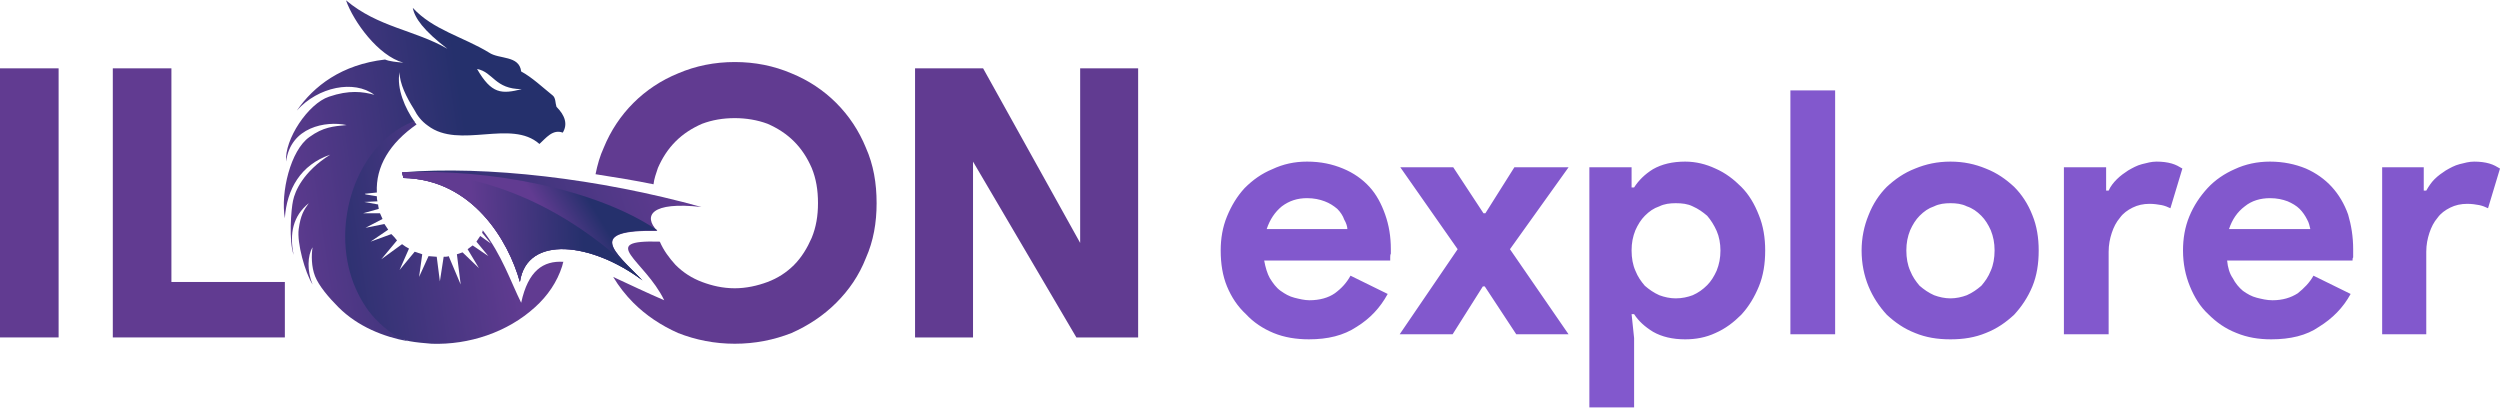 <?xml version="1.0" encoding="UTF-8"?>
<!DOCTYPE svg PUBLIC "-//W3C//DTD SVG 1.1//EN" "http://www.w3.org/Graphics/SVG/1.1/DTD/svg11.dtd">
<!-- Creator: CorelDRAW 2019 (64-Bit) -->
<svg xmlns="http://www.w3.org/2000/svg" xml:space="preserve" width="509px" height="83px" version="1.1" style="shape-rendering:geometricPrecision; text-rendering:geometricPrecision; image-rendering:optimizeQuality; fill-rule:evenodd; clip-rule:evenodd"
viewBox="0 0 39.67 6.46"
 xmlns:xlink="http://www.w3.org/1999/xlink">
 <defs>
  <style type="text/css">
   <![CDATA[
    .fil0 {fill:#613B91;fill-rule:nonzero}
    .fil6 {fill:#8258CD;fill-rule:nonzero}
    .fil3 {fill:url(#id0)}
    .fil5 {fill:url(#id1)}
    .fil4 {fill:url(#id2)}
    .fil2 {fill:url(#id3)}
    .fil1 {fill:url(#id4)}
   ]]>
  </style>
  <linearGradient id="id0" gradientUnits="userSpaceOnUse" x1="6.74" y1="4.28" x2="10.81" y2="2.87">
   <stop offset="0" style="stop-opacity:1; stop-color:#25306C"/>
   <stop offset="1" style="stop-opacity:1; stop-color:#613B91"/>
  </linearGradient>
  <linearGradient id="id1" gradientUnits="userSpaceOnUse" xlink:href="#id0" x1="9.25" y1="3.56" x2="7.5" y2="3.64">
  </linearGradient>
  <linearGradient id="id2" gradientUnits="userSpaceOnUse" xlink:href="#id0" x1="9.28" y1="3.06" x2="8.66" y2="3.44">
  </linearGradient>
  <linearGradient id="id3" gradientUnits="userSpaceOnUse" x1="8.12" y1="3.54" x2="4.99" y2="4.02">
   <stop offset="0" style="stop-opacity:1; stop-color:#613B91"/>
   <stop offset="1" style="stop-opacity:1; stop-color:#25306C"/>
  </linearGradient>
  <linearGradient id="id4" gradientUnits="userSpaceOnUse" xlink:href="#id0" x1="7.47" y1="2.59" x2="4.29" y2="3.07">
  </linearGradient>
 </defs>
 <g id="Layer_x0020_1">
  <g id="_2450436243520">
   <polygon class="fil0" points="0,1.08 0.93,1.08 0.93,5.35 0,5.35 "/>
   <polygon class="fil0" points="1.79,1.08 2.72,1.08 2.72,4.47 4.52,4.47 4.52,5.35 1.79,5.35 "/>
   <polygon class="fil0" points="14.52,1.08 15.6,1.08 17.14,3.85 17.14,1.08 18.06,1.08 18.06,5.35 17.08,5.35 15.44,2.56 15.44,5.35 14.52,5.35 "/>
   <path class="fil0" d="M13.74 2.34c-0.11,-0.27 -0.27,-0.51 -0.47,-0.71 -0.2,-0.2 -0.44,-0.36 -0.71,-0.47 -0.28,-0.12 -0.58,-0.18 -0.9,-0.18 -0.32,0 -0.62,0.06 -0.9,0.18 -0.27,0.11 -0.51,0.27 -0.71,0.47 -0.2,0.2 -0.36,0.44 -0.47,0.71 -0.06,0.13 -0.1,0.27 -0.13,0.42 0.32,0.05 0.63,0.1 0.92,0.16 0.01,-0.09 0.04,-0.17 0.07,-0.26 0.07,-0.16 0.16,-0.3 0.28,-0.42 0.12,-0.12 0.26,-0.21 0.42,-0.28 0.16,-0.06 0.33,-0.09 0.52,-0.09 0.18,0 0.36,0.03 0.52,0.09 0.16,0.07 0.3,0.16 0.42,0.28 0.12,0.12 0.21,0.26 0.28,0.42 0.07,0.17 0.1,0.35 0.1,0.56 0,0.2 -0.03,0.38 -0.1,0.55 -0.07,0.16 -0.16,0.31 -0.28,0.43 -0.12,0.12 -0.26,0.21 -0.42,0.27 -0.16,0.06 -0.34,0.1 -0.52,0.1 -0.19,0 -0.36,-0.04 -0.52,-0.1 -0.16,-0.06 -0.3,-0.15 -0.42,-0.27 -0.1,-0.11 -0.19,-0.23 -0.25,-0.37 -1.01,-0.03 -0.24,0.29 0.07,0.93 -0.28,-0.12 -0.55,-0.25 -0.81,-0.37 0.09,0.15 0.2,0.29 0.32,0.41 0.2,0.2 0.44,0.36 0.71,0.48 0.28,0.11 0.58,0.17 0.9,0.17 0.32,0 0.62,-0.06 0.9,-0.17 0.27,-0.12 0.51,-0.28 0.71,-0.48 0.2,-0.2 0.36,-0.43 0.47,-0.71 0.12,-0.27 0.17,-0.56 0.17,-0.87 0,-0.32 -0.05,-0.61 -0.17,-0.88z"/>
  </g>
  <g id="_2450436246592">
   <path class="fil1" d="M8.83 1.69c-0.02,-0.06 -0.01,-0.14 -0.06,-0.18 -0.15,-0.12 -0.33,-0.29 -0.5,-0.38 -0.03,-0.26 -0.35,-0.19 -0.51,-0.3 -0.41,-0.25 -0.89,-0.36 -1.21,-0.71 0.03,0.16 0.17,0.36 0.55,0.65 -0.52,-0.3 -1.1,-0.34 -1.61,-0.77 0.12,0.34 0.51,0.88 0.91,0.99 -0.11,-0.01 -0.22,-0.02 -0.29,-0.05 -0.69,0.08 -1.13,0.42 -1.4,0.81 0.34,-0.38 0.91,-0.49 1.23,-0.25 -0.18,-0.05 -0.4,-0.08 -0.72,0.03 -0.33,0.11 -0.71,0.68 -0.68,1.03 0.07,-0.55 0.63,-0.65 0.96,-0.58 -0.21,0.02 -0.37,0.03 -0.59,0.19 -0.3,0.21 -0.46,0.88 -0.39,1.29 0.03,-0.46 0.25,-0.85 0.72,-1.01 -0.43,0.27 -0.56,0.58 -0.59,0.73 -0.03,0.13 -0.07,0.64 0.01,0.86 -0.07,-0.34 -0.01,-0.62 0.24,-0.82 -0.08,0.11 -0.13,0.19 -0.16,0.41 -0.03,0.22 0.1,0.69 0.22,0.88 -0.09,-0.22 -0.08,-0.46 0,-0.59 -0.02,0.12 -0.02,0.31 0.04,0.46 0.06,0.15 0.21,0.33 0.37,0.49 0.31,0.31 0.72,0.47 1.1,0.54 -1.38,-0.69 -1.18,-2.93 0.11,-3.48 -0.15,-0.21 -0.29,-0.53 -0.24,-0.79 0,0.18 0.11,0.4 0.23,0.59 0.05,0.1 0.12,0.19 0.22,0.26 0.5,0.38 1.32,-0.11 1.77,0.29 0.1,-0.09 0.21,-0.24 0.37,-0.18 0.08,-0.13 0.04,-0.27 -0.1,-0.41zm-1.26 -0.6l0 0c0.26,0.05 0.28,0.32 0.71,0.32 -0.32,0.08 -0.48,0.08 -0.71,-0.32z"/>
   <path class="fil2" d="M8.27 4.8c-0.16,-0.32 -0.31,-0.77 -0.61,-1.15 0,0.02 -0.01,0.03 -0.01,0.04l0.14 0.17 -0.17 -0.12c-0.02,0.03 -0.04,0.06 -0.06,0.09l0.19 0.23 -0.25 -0.17c-0.03,0.02 -0.05,0.04 -0.08,0.06l0.18 0.3 -0.26 -0.25c-0.03,0.01 -0.06,0.02 -0.09,0.03l0.06 0.48 -0.19 -0.45c-0.02,0.01 -0.05,0.01 -0.08,0.01l-0.06 0.39 -0.05 -0.39c-0.04,0 -0.09,-0.01 -0.13,-0.01l-0.15 0.33 0.05 -0.36c-0.04,-0.01 -0.08,-0.03 -0.12,-0.04l-0.24 0.29 0.15 -0.34c-0.04,-0.02 -0.07,-0.04 -0.11,-0.07l-0.33 0.24 0.25 -0.3c-0.03,-0.04 -0.06,-0.07 -0.09,-0.1l-0.33 0.12 0.28 -0.19c-0.02,-0.03 -0.04,-0.06 -0.06,-0.09l-0.3 0.06 0.27 -0.14c-0.01,-0.03 -0.03,-0.06 -0.04,-0.09l-0.27 0 0.25 -0.07c0,-0.02 -0.01,-0.04 -0.01,-0.07l-0.22 -0.04 0.21 -0.01c-0.01,-0.03 -0.01,-0.06 -0.01,-0.08l-0.18 -0.03 0 0 -0.01 -0.01 0.19 -0.02c-0.02,-0.41 0.2,-0.78 0.63,-1.08 -0.02,-0.02 -0.03,-0.04 -0.04,-0.05 -0.01,0 -0.02,0 -0.03,0.01 -0.46,0.19 -0.78,0.61 -0.94,1.08 -0.16,0.47 -0.17,1.01 0.01,1.48 0.09,0.23 0.22,0.45 0.4,0.62 0.09,0.09 0.2,0.17 0.31,0.24 0,0 0,0 0,0 0.05,0.02 0.12,0.05 0.18,0.06 0.11,0.02 0.23,0.03 0.35,0.04 0.59,0.02 1.2,-0.18 1.64,-0.58 0.2,-0.18 0.35,-0.4 0.43,-0.65 0.01,-0.03 0.01,-0.05 0.02,-0.07 -0.32,-0.02 -0.56,0.14 -0.67,0.65z"/>
   <path class="fil3" d="M6.38 2.73c1.34,-0.11 3.13,0.1 4.75,0.55 -0.8,-0.09 -0.93,0.14 -0.7,0.38 -1.13,-0.02 -0.69,0.32 -0.24,0.78 -0.79,-0.59 -1.83,-0.73 -1.94,0.03 -0.18,-0.65 -0.75,-1.63 -1.85,-1.65 0,-0.02 -0.02,-0.07 -0.02,-0.09z"/>
   <path class="fil4" d="M6.38 2.73l0 0c1.38,-0.06 3.08,0.26 4.05,0.92 -1.14,-0.01 -0.69,0.33 -0.24,0.79 -0.8,-0.59 -1.83,-0.73 -1.94,0.03 -0.18,-0.65 -0.75,-1.63 -1.85,-1.65 0,-0.02 -0.02,-0.07 -0.02,-0.09l0 0z"/>
   <path class="fil5" d="M6.38 2.73c1.57,-0.01 2.87,0.76 3.82,1.72 -0.78,-0.6 -1.84,-0.74 -1.95,0.02 -0.18,-0.65 -0.75,-1.63 -1.85,-1.65 0,-0.02 -0.02,-0.07 -0.02,-0.09l0 0 0 0z"/>
  </g>
  <path class="fil6" d="M22.02 4.66c-0.12,0.22 -0.28,0.39 -0.49,0.52 -0.21,0.14 -0.46,0.2 -0.76,0.2 -0.2,0 -0.39,-0.03 -0.56,-0.1 -0.17,-0.07 -0.32,-0.17 -0.44,-0.3 -0.13,-0.12 -0.23,-0.27 -0.3,-0.44 -0.07,-0.17 -0.1,-0.36 -0.1,-0.57 0,-0.19 0.03,-0.37 0.1,-0.54 0.07,-0.17 0.16,-0.32 0.28,-0.45 0.13,-0.13 0.27,-0.23 0.44,-0.3 0.17,-0.08 0.35,-0.12 0.55,-0.12 0.22,0 0.4,0.04 0.57,0.11 0.17,0.07 0.31,0.17 0.42,0.29 0.11,0.12 0.19,0.27 0.25,0.44 0.06,0.17 0.09,0.35 0.09,0.55 0,0.03 0,0.05 0,0.07 -0.01,0.02 -0.01,0.04 -0.01,0.06 0,0.01 0,0.03 0,0.05l-2 0c0.02,0.11 0.05,0.21 0.09,0.28 0.05,0.08 0.1,0.15 0.17,0.2 0.07,0.05 0.14,0.09 0.22,0.11 0.08,0.02 0.16,0.04 0.24,0.04 0.16,0 0.3,-0.04 0.4,-0.11 0.11,-0.08 0.19,-0.17 0.25,-0.28l0.59 0.29zm-0.64 -1.03c0,-0.04 -0.02,-0.1 -0.05,-0.15 -0.02,-0.06 -0.06,-0.12 -0.11,-0.17 -0.06,-0.05 -0.12,-0.09 -0.2,-0.12 -0.08,-0.03 -0.17,-0.05 -0.28,-0.05 -0.15,0 -0.28,0.04 -0.4,0.13 -0.11,0.09 -0.19,0.21 -0.24,0.36l1.28 0zm1.75 0.32l-0.91 -1.3 0.84 0 0.48 0.73 0.03 0 0.46 -0.73 0.86 0 -0.93 1.3 0.93 1.35 -0.83 0 -0.5 -0.76 -0.03 0 -0.48 0.76 -0.84 0 0.92 -1.35zm2.09 -1.3l0.67 0 0 0.32 0.04 0c0.07,-0.11 0.17,-0.21 0.3,-0.29 0.14,-0.08 0.31,-0.12 0.51,-0.12 0.17,0 0.33,0.04 0.48,0.11 0.16,0.07 0.29,0.17 0.41,0.29 0.12,0.12 0.21,0.27 0.28,0.45 0.07,0.17 0.1,0.36 0.1,0.56 0,0.21 -0.03,0.4 -0.1,0.57 -0.07,0.17 -0.16,0.32 -0.28,0.45 -0.12,0.12 -0.25,0.22 -0.41,0.29 -0.15,0.07 -0.31,0.1 -0.48,0.1 -0.2,0 -0.37,-0.04 -0.51,-0.12 -0.13,-0.08 -0.23,-0.17 -0.3,-0.28l-0.04 0 0.04 0.38 0 1.1 -0.71 0 0 -3.81zm1.37 2.08c0.1,0 0.19,-0.02 0.27,-0.05 0.09,-0.04 0.16,-0.09 0.23,-0.16 0.06,-0.06 0.11,-0.14 0.15,-0.23 0.04,-0.1 0.06,-0.2 0.06,-0.32 0,-0.11 -0.02,-0.22 -0.06,-0.31 -0.04,-0.09 -0.09,-0.17 -0.15,-0.24 -0.07,-0.06 -0.14,-0.11 -0.23,-0.15 -0.08,-0.04 -0.17,-0.05 -0.27,-0.05 -0.09,0 -0.18,0.01 -0.26,0.05 -0.09,0.03 -0.16,0.08 -0.23,0.15 -0.06,0.06 -0.11,0.14 -0.15,0.23 -0.04,0.1 -0.06,0.2 -0.06,0.32 0,0.12 0.02,0.23 0.06,0.32 0.04,0.1 0.09,0.17 0.15,0.24 0.07,0.06 0.14,0.11 0.23,0.15 0.08,0.03 0.17,0.05 0.26,0.05zm1.82 0.57l0 -3.87 0.71 0 0 3.87 -0.71 0zm2.54 -2.74c0.21,0 0.39,0.04 0.56,0.11 0.18,0.07 0.32,0.17 0.45,0.29 0.12,0.12 0.22,0.27 0.29,0.45 0.07,0.17 0.1,0.36 0.1,0.56 0,0.21 -0.03,0.4 -0.1,0.57 -0.07,0.17 -0.17,0.32 -0.29,0.45 -0.13,0.12 -0.27,0.22 -0.45,0.29 -0.17,0.07 -0.35,0.1 -0.56,0.1 -0.21,0 -0.39,-0.03 -0.56,-0.1 -0.18,-0.07 -0.32,-0.17 -0.45,-0.29 -0.12,-0.13 -0.22,-0.28 -0.29,-0.45 -0.07,-0.17 -0.11,-0.36 -0.11,-0.57 0,-0.2 0.04,-0.39 0.11,-0.56 0.07,-0.18 0.17,-0.33 0.29,-0.45 0.13,-0.12 0.27,-0.22 0.45,-0.29 0.17,-0.07 0.35,-0.11 0.56,-0.11zm0 2.17c0.09,0 0.18,-0.02 0.26,-0.05 0.09,-0.04 0.16,-0.09 0.23,-0.15 0.06,-0.07 0.11,-0.14 0.15,-0.24 0.04,-0.09 0.06,-0.2 0.06,-0.32 0,-0.12 -0.02,-0.22 -0.06,-0.32 -0.04,-0.09 -0.09,-0.17 -0.15,-0.23 -0.07,-0.07 -0.14,-0.12 -0.23,-0.15 -0.08,-0.04 -0.17,-0.05 -0.26,-0.05 -0.09,0 -0.18,0.01 -0.26,0.05 -0.09,0.03 -0.16,0.08 -0.23,0.15 -0.06,0.06 -0.11,0.14 -0.15,0.23 -0.04,0.1 -0.06,0.2 -0.06,0.32 0,0.12 0.02,0.23 0.06,0.32 0.04,0.1 0.09,0.17 0.15,0.24 0.07,0.06 0.14,0.11 0.23,0.15 0.08,0.03 0.17,0.05 0.26,0.05zm1.8 -2.08l0.67 0 0 0.37 0.04 0c0.03,-0.07 0.08,-0.13 0.13,-0.18 0.06,-0.06 0.12,-0.1 0.18,-0.14 0.07,-0.04 0.14,-0.08 0.22,-0.1 0.08,-0.02 0.15,-0.04 0.23,-0.04 0.09,0 0.17,0.01 0.24,0.03 0.07,0.02 0.12,0.05 0.17,0.08l-0.19 0.63c-0.04,-0.02 -0.09,-0.04 -0.14,-0.05 -0.06,-0.01 -0.12,-0.02 -0.19,-0.02 -0.1,0 -0.19,0.02 -0.27,0.06 -0.08,0.04 -0.15,0.09 -0.2,0.16 -0.06,0.07 -0.1,0.15 -0.13,0.24 -0.03,0.09 -0.05,0.19 -0.05,0.3l0 1.31 -0.71 0 0 -2.65zm4.55 2.01c-0.12,0.22 -0.29,0.39 -0.5,0.52 -0.2,0.14 -0.46,0.2 -0.76,0.2 -0.2,0 -0.38,-0.03 -0.55,-0.1 -0.18,-0.07 -0.32,-0.17 -0.45,-0.3 -0.13,-0.12 -0.22,-0.27 -0.29,-0.44 -0.07,-0.17 -0.11,-0.36 -0.11,-0.57 0,-0.19 0.03,-0.37 0.1,-0.54 0.07,-0.17 0.17,-0.32 0.29,-0.45 0.12,-0.13 0.27,-0.23 0.43,-0.3 0.17,-0.08 0.36,-0.12 0.56,-0.12 0.21,0 0.4,0.04 0.57,0.11 0.16,0.07 0.3,0.17 0.41,0.29 0.11,0.12 0.2,0.27 0.26,0.44 0.05,0.17 0.08,0.35 0.08,0.55 0,0.03 0,0.05 0,0.07 0,0.02 0,0.04 0,0.06 -0.01,0.01 -0.01,0.03 -0.01,0.05l-1.99 0c0.01,0.11 0.04,0.21 0.09,0.28 0.04,0.08 0.1,0.15 0.16,0.2 0.07,0.05 0.14,0.09 0.22,0.11 0.08,0.02 0.16,0.04 0.25,0.04 0.16,0 0.29,-0.04 0.4,-0.11 0.1,-0.08 0.19,-0.17 0.25,-0.28l0.59 0.29zm-0.64 -1.03c-0.01,-0.04 -0.02,-0.1 -0.05,-0.15 -0.03,-0.06 -0.07,-0.12 -0.12,-0.17 -0.05,-0.05 -0.12,-0.09 -0.19,-0.12 -0.08,-0.03 -0.17,-0.05 -0.28,-0.05 -0.15,0 -0.29,0.04 -0.4,0.13 -0.12,0.09 -0.2,0.21 -0.25,0.36l1.29 0zm1.14 -0.98l0.66 0 0 0.37 0.04 0c0.04,-0.07 0.08,-0.13 0.13,-0.18 0.06,-0.06 0.12,-0.1 0.18,-0.14 0.07,-0.04 0.14,-0.08 0.22,-0.1 0.08,-0.02 0.15,-0.04 0.23,-0.04 0.09,0 0.17,0.01 0.24,0.03 0.07,0.02 0.12,0.05 0.17,0.08l-0.19 0.63c-0.04,-0.02 -0.09,-0.04 -0.14,-0.05 -0.05,-0.01 -0.12,-0.02 -0.19,-0.02 -0.1,0 -0.19,0.02 -0.27,0.06 -0.08,0.04 -0.15,0.09 -0.2,0.16 -0.06,0.07 -0.1,0.15 -0.13,0.24 -0.03,0.09 -0.05,0.19 -0.05,0.3l0 1.31 -0.7 0 0 -2.65z"/>
 </g>
</svg>
